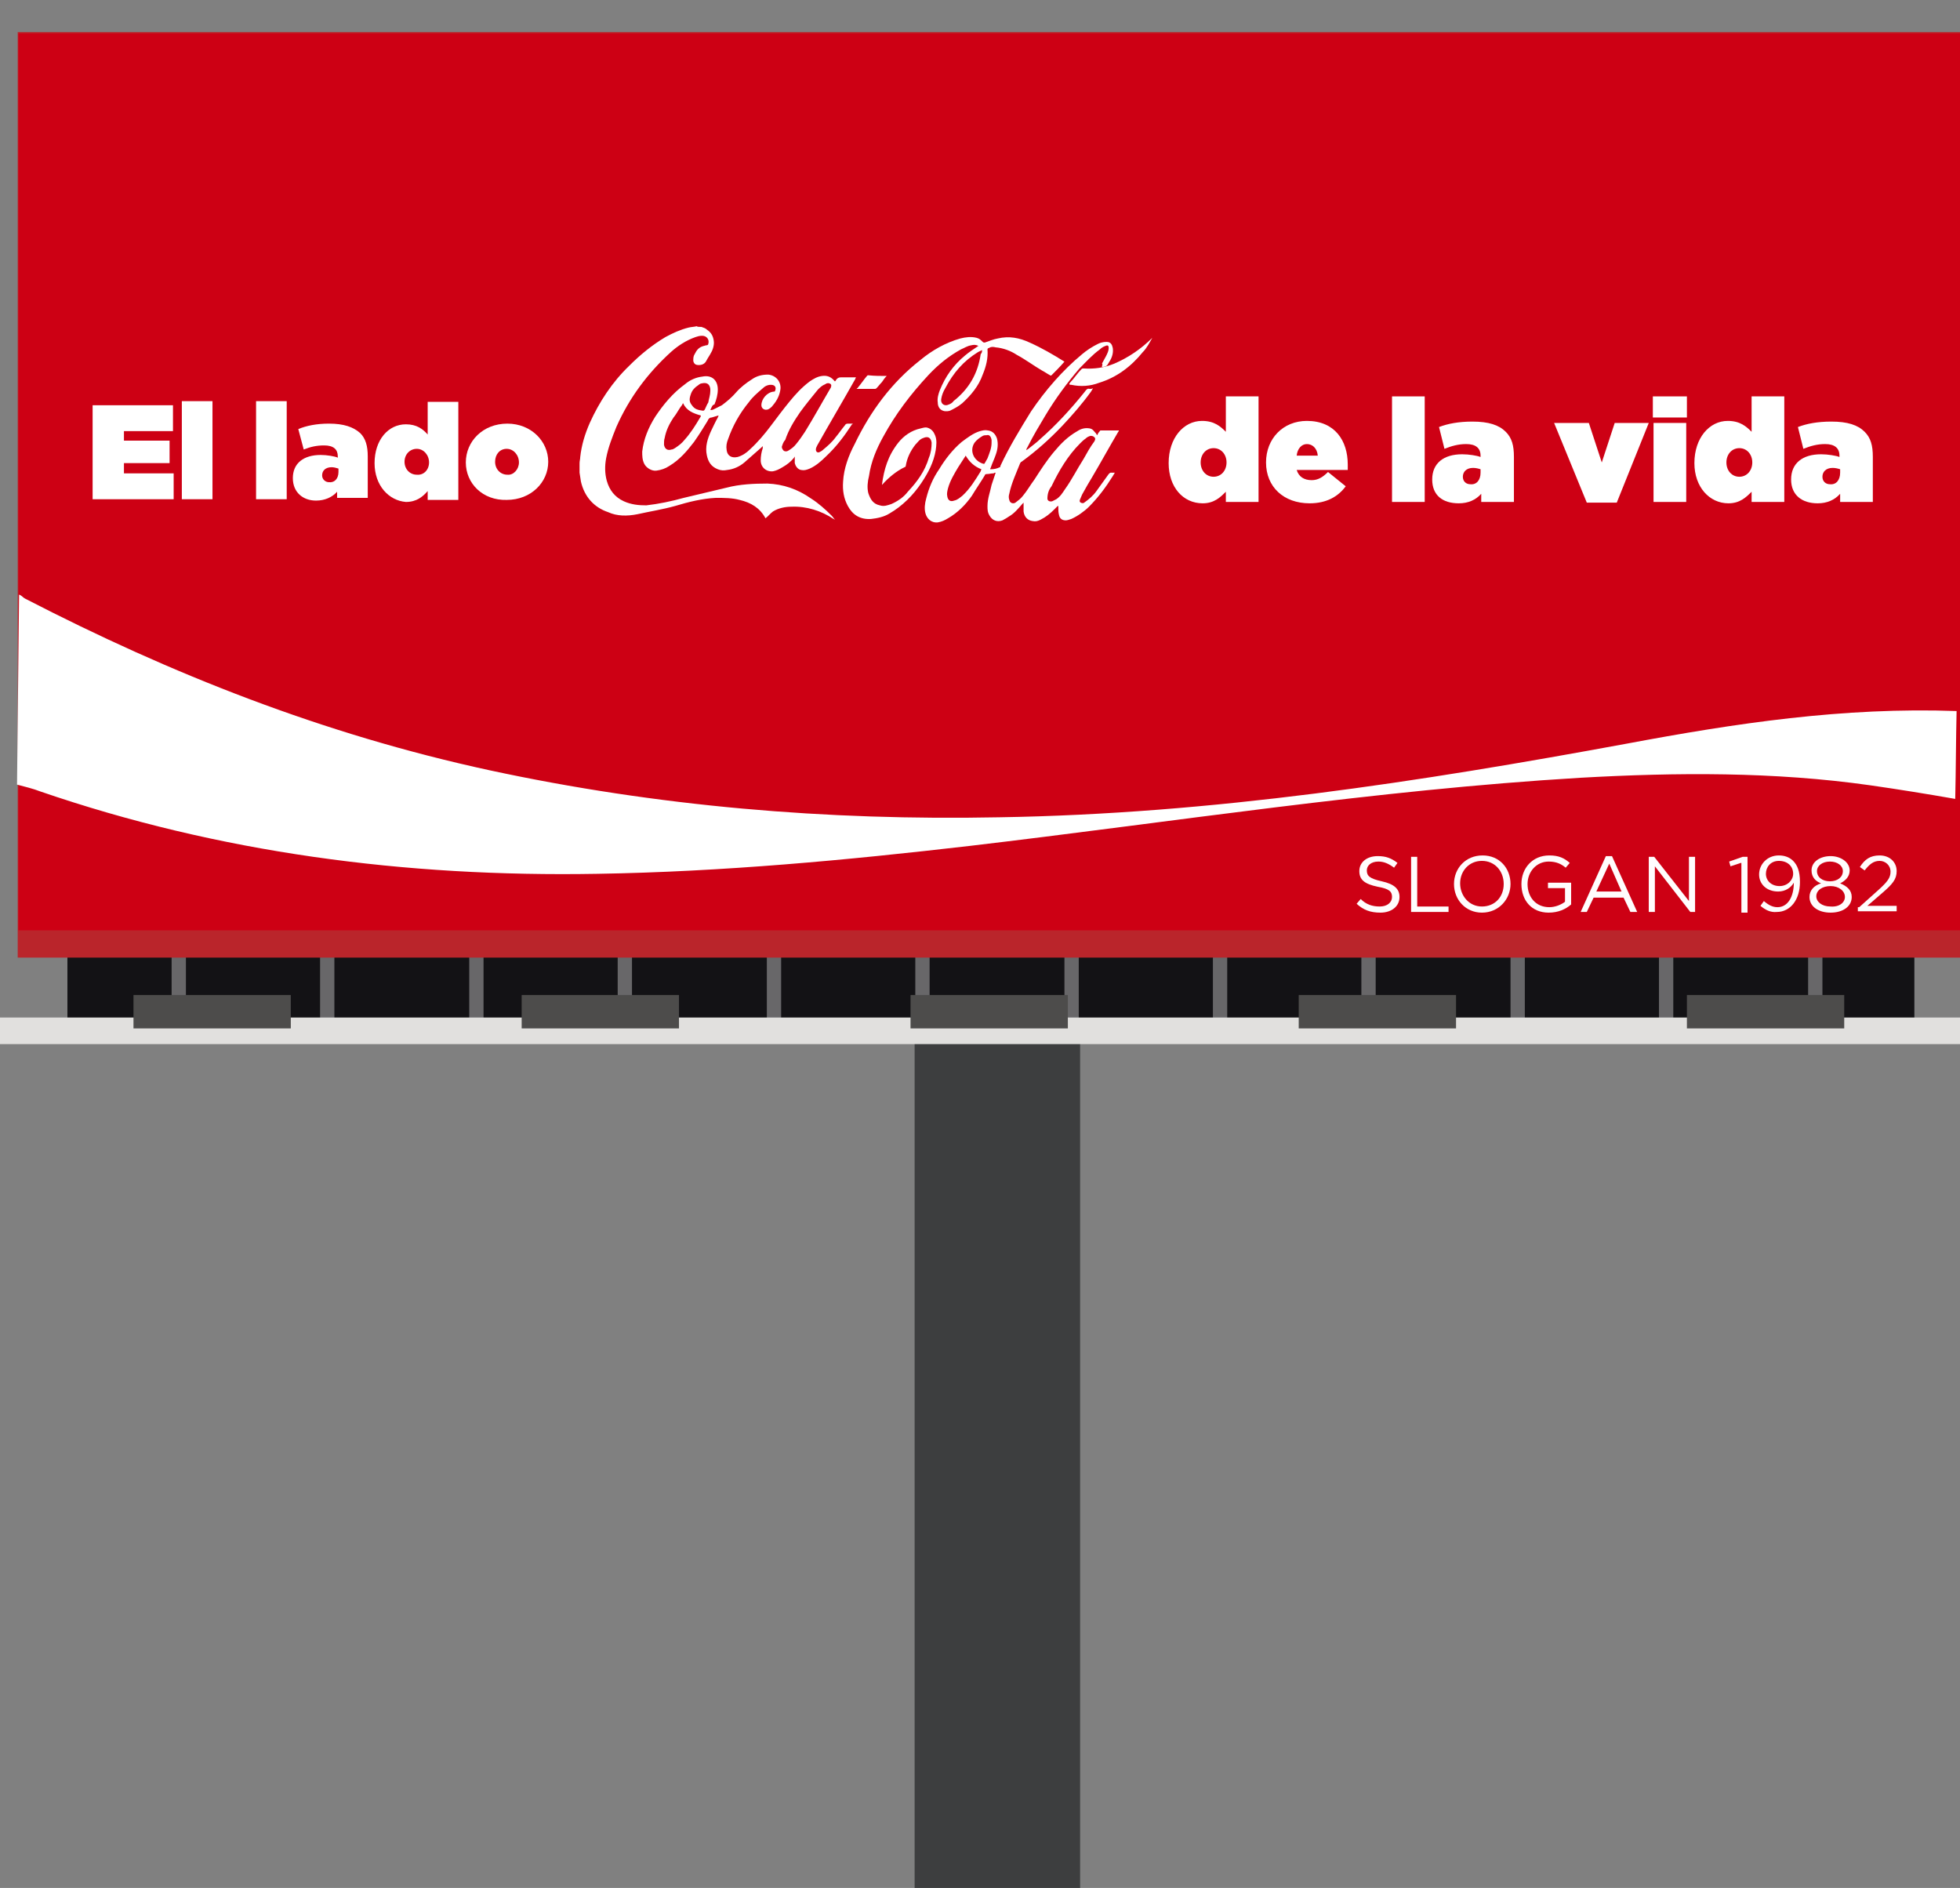 <?xml version="1.0" encoding="utf-8"?>
<!-- Generator: Adobe Illustrator 19.0.0, SVG Export Plug-In . SVG Version: 6.00 Build 0)  -->
<svg version="1.1" id="Layer_1" xmlns="http://www.w3.org/2000/svg" xmlns:xlink="http://www.w3.org/1999/xlink" x="0px" y="0px"
	 viewBox="-1024 767.8 287.8 277.2" style="enable-background:new -1024 767.8 287.8 277.2;" xml:space="preserve">
<rect x="-1024" y="767.8" width="287.8" height="277.2" fill="#808080" stroke="none"/>
<style type="text/css">
	.st0{fill:#3D3E3F;}
	.st1{fill:#131215;}
	.st2{fill:#686769;}
	.st3{fill:#E1E0DE;}
	.st4{fill:#4D4C4B;}
	.st5{fill:#BA252B;}
	.st6{fill:#CD0014;}
	.st7{fill:#FFFFFF;}
	.st8{fill:none;}
	.st9{enable-background:new    ;}
	.st10{fill:#FFFDFD;}
</style>
<rect x="-889.7" y="911.5" class="st0" width="24.3" height="133.5"/>
<rect x="-1014.1" y="902.4" class="st1" width="271.2" height="15.2"/>
<rect x="-998.8" y="902.3" class="st2" width="2.1" height="15.2"/>
<rect x="-977" y="902.3" class="st2" width="2.1" height="15.2"/>
<rect x="-955.1" y="902.3" class="st2" width="2.1" height="15.2"/>
<rect x="-933.3" y="902.3" class="st2" width="2.1" height="15.2"/>
<rect x="-911.4" y="902.3" class="st2" width="2.1" height="15.2"/>
<rect x="-889.6" y="902.3" class="st2" width="2.1" height="15.2"/>
<rect x="-867.7" y="902.3" class="st2" width="2.1" height="15.2"/>
<rect x="-845.9" y="902.3" class="st2" width="2.1" height="15.2"/>
<rect x="-824.1" y="902.3" class="st2" width="2.1" height="15.2"/>
<rect x="-802.2" y="902.3" class="st2" width="2.1" height="15.2"/>
<rect x="-780.4" y="902.3" class="st2" width="2.1" height="15.2"/>
<rect x="-758.5" y="902.3" class="st2" width="2.1" height="15.2"/>
<rect x="-1024" y="917.2" class="st3" width="287.8" height="3.9"/>
<rect x="-1004.4" y="913.9" class="st4" width="23.1" height="4.9"/>
<rect x="-947.4" y="913.9" class="st4" width="23.1" height="4.9"/>
<rect x="-890.3" y="913.9" class="st4" width="23.1" height="4.9"/>
<rect x="-833.3" y="913.9" class="st4" width="23.1" height="4.9"/>
<rect x="-776.3" y="913.9" class="st4" width="23.1" height="4.9"/>
<rect x="-1021.4" y="772.5" class="st5" width="285.2" height="135.9"/>
<rect x="-1021.3" y="772.7" class="st6" width="285.1" height="131.7"/>
<g>
	<g>
		<g id="KRyJ1s.tif_17_">
			<g>
				<path class="st7" d="M-921,815.8c0.3,0.1,0.6,0.2,0.8,0.4c0.6,0.4,0.9,0.9,1,1.6c0.1,0.6-0.1,1.3-0.4,1.8
					c-0.2,0.4-0.5,0.8-0.7,1.2c-0.2,0.4-0.6,0.6-1.1,0.6s-0.7-0.2-0.8-0.6c0-0.4,0-0.7,0.2-1c0.3-0.6,0.6-1,1.3-1.2
					c0.1,0,0.3-0.1,0.4-0.1c0.2,0,0.3-0.1,0.3-0.2c0.2-0.6-0.2-1.2-0.9-1.2c-0.4,0-0.7,0.1-1,0.2c-1.4,0.5-2.6,1.3-3.6,2.2
					c-3.4,3.1-6.1,6.7-8,11c-0.6,1.5-1.2,3-1.5,4.6c-0.2,1.1-0.2,2.2,0.1,3.3c0.4,1.4,1.2,2.4,2.5,3c1.1,0.5,2.2,0.6,3.3,0.6
					c1.8-0.2,3.7-0.6,5.5-1.1c2.1-0.5,4.2-1,6.3-1.5c1.9-0.5,4-0.6,6-0.6c2.3,0.1,4.4,0.8,6.4,2.2c1.1,0.7,2.1,1.6,3,2.5
					c0.2,0.2,0.3,0.4,0.5,0.6c-0.1,0-0.1-0.1-0.2-0.1c-1.8-1.2-4-1.9-6.2-1.8c-0.9,0-1.9,0.2-2.7,0.7c-0.4,0.3-0.7,0.7-1.1,1l0,0
					c-0.8-1.5-2.1-2.3-3.8-2.7c-1.1-0.3-2.3-0.3-3.5-0.3c-2,0.1-4,0.6-6,1.2c-1.8,0.5-3.7,0.8-5.5,1.2c-1.5,0.3-3,0.3-4.3-0.3
					c-2.1-0.7-3.5-2.3-4-4.5c-0.1-0.5-0.1-0.8-0.2-1.3c0-0.1,0-0.1,0-0.2c0-0.4,0-0.7,0-1.2c0-0.3,0.1-0.6,0.1-0.9
					c0.2-1.8,0.7-3.4,1.4-5c1.4-3.1,3.3-6,5.8-8.4c1.6-1.6,3.3-3,5.3-4.2c1.1-0.6,2.2-1.1,3.4-1.4c0.4-0.1,0.8-0.1,1.2-0.2
					C-921.6,815.8-921.3,815.8-921,815.8z"/>
				<path class="st7" d="M-919.7,828c0.2,0,0.3,0,0.5-0.1c0.4-0.2,0.8-0.4,1.2-0.6c0.8-0.6,1.5-1.2,2.1-1.9s1.5-1.4,2.3-1.9
					c0.7-0.5,1.5-0.7,2.4-0.7c1.1,0.1,1.9,1,1.8,2.1c-0.1,0.9-0.5,1.7-1.1,2.4c-0.2,0.3-0.5,0.5-0.7,0.6c-0.5,0.2-1-0.1-1-0.6
					c0-0.9,0.8-1.9,1.8-2c0.1,0,0.2,0,0.2-0.1c0.2-0.4,0.1-0.9-0.6-0.9c-0.5,0-0.9,0.2-1.3,0.6c-0.7,0.6-1.4,1.2-1.9,1.9
					c-1.4,1.7-2.4,3.5-3.1,5.5c-0.2,0.5-0.3,1-0.2,1.6c0.1,0.8,0.7,1.2,1.6,1c0.7-0.2,1.3-0.6,1.8-1.1c1.2-1.1,2.2-2.3,3.1-3.5
					c0.9-1.2,1.8-2.4,2.7-3.5s1.8-2.1,3-3c0.6-0.4,1.1-0.7,1.8-0.8s1.3,0.1,1.8,0.7l0.1,0.1l0.1-0.1c0.2-0.4,0.5-0.5,0.8-0.5
					c0.6,0,1.3,0,1.9,0c0.1,0,0.2,0,0.3,0c-0.1,0.1-0.1,0.3-0.2,0.4c-1.8,3.2-3.7,6.4-5.5,9.6c-0.1,0.2-0.2,0.4-0.2,0.6
					c0,0.3,0.2,0.5,0.5,0.4c0.2-0.1,0.4-0.2,0.6-0.4c0.6-0.5,1.3-1.1,1.8-1.8c0.5-0.6,0.9-1.2,1.4-1.8c0.1-0.2,0.3-0.2,0.5-0.2
					s0.4,0,0.6,0c0,0.1,0,0.1-0.1,0.1c-1.1,1.7-2.3,3.3-3.8,4.7c-0.7,0.7-1.5,1.4-2.4,1.8c-0.5,0.2-0.8,0.3-1.3,0.2s-0.8-0.6-0.9-1
					c0-0.4,0-0.6,0-1c0,0.1-0.1,0.1-0.1,0.2c-0.5,0.6-1,1-1.7,1.4c-0.5,0.3-0.9,0.5-1.4,0.6c-1,0.1-1.8-0.6-1.8-1.6
					c0-0.6,0.1-1.2,0.3-1.8c0-0.1,0-0.2,0-0.3c-0.1,0.1-0.1,0.1-0.2,0.2c-0.8,0.7-1.7,1.5-2.5,2.2c-0.7,0.6-1.6,1-2.5,1.1
					c-0.5,0.1-0.9,0.1-1.4-0.1c-1-0.4-1.4-1.1-1.6-2c-0.3-1.3,0.1-2.5,0.6-3.6c0.3-0.6,0.6-1.3,1-2c0-0.1,0.1-0.1,0.1-0.3
					c-0.4,0.1-0.6,0.2-1,0.3c-0.3,0-0.5,0.2-0.6,0.5c-0.6,1-1.3,2.1-2,3.1c-1,1.3-2.1,2.6-3.6,3.5c-0.6,0.4-1.2,0.6-1.9,0.7
					c-0.7,0.1-1.5-0.4-1.8-1s-0.3-1.2-0.3-1.8c0.2-1.8,0.9-3.5,1.9-5.1c1.2-1.8,2.6-3.5,4.4-4.8c0.7-0.6,1.6-1,2.5-1.1
					c1.4-0.3,2.3,0.5,2.3,1.9c0,0.7-0.2,1.5-0.5,2.2C-919.4,827.2-919.5,827.6-919.7,828z M-909.2,833.4c0,0.2,0.1,0.4,0.3,0.6
					c0.2,0.1,0.4,0.1,0.6,0c0.5-0.3,0.9-0.6,1.2-1c0.5-0.6,0.9-1.2,1.3-1.8c1.3-2.1,2.5-4.3,3.8-6.5c0.1-0.3,0.1-0.5-0.2-0.6
					c-0.2-0.1-0.5,0-0.6,0.1c-0.5,0.2-0.8,0.5-1.1,0.8c-0.9,1.1-1.8,2.2-2.6,3.3c-0.9,1.3-1.7,2.6-2.2,4.1
					C-909,832.7-909.1,833.1-909.2,833.4z M-923.7,827c-0.1,0.1-0.1,0.1-0.1,0.2c-0.5,0.6-0.8,1.3-1.3,1.9c-0.6,0.9-1.1,1.9-1.3,3
					c-0.1,0.3-0.1,0.6-0.1,1c0.1,0.6,0.5,0.9,1.1,0.7c0.2,0,0.3-0.1,0.5-0.2c0.6-0.4,1-0.7,1.4-1.2c0.9-1,1.6-2.1,2.3-3.3
					c0.1-0.1,0.1-0.2,0.1-0.3C-922.2,828.5-923.2,828.1-923.7,827z M-919.7,825.2c0-0.1,0-0.2,0-0.3c-0.1-0.7-0.5-1-1.3-0.8
					c-0.1,0-0.3,0.1-0.4,0.2c-0.6,0.4-1,0.8-1.2,1.5c-0.2,0.6-0.2,1,0.2,1.5c0.4,0.6,0.9,0.7,1.6,0.8c0.1,0,0.2,0,0.3-0.2
					c0.2-0.4,0.3-0.7,0.5-1C-919.9,826.3-919.7,825.8-919.7,825.2z"/>
			</g>
		</g>
		<g id="KRyJ1s.tif_16_">
			<g>
				<path class="st7" d="M-862.2,821.2c0.2-0.4,0.4-0.7,0.6-1.1c0.2-0.4,0.4-0.8,0.4-1.2c0-0.3-0.1-0.5-0.5-0.3
					c-0.3,0.1-0.6,0.3-0.8,0.5c-1.1,0.8-2,1.8-3,2.8c-1.8,2.1-3.5,4.4-5,6.9c-0.9,1.5-1.8,3-2.6,4.6c-0.1,0.2-0.2,0.3-0.2,0.5
					c0.1-0.1,0.2-0.1,0.3-0.2c0.6-0.5,1.2-0.9,1.7-1.4c2.4-2.1,4.6-4.5,6.6-7c0.2-0.3,0.4-0.5,0.7-0.4c0.2,0,0.3,0,0.5-0.1
					c-0.1,0.2-0.2,0.3-0.3,0.5c-1.3,1.8-2.7,3.4-4.2,5c-1.8,1.9-3.8,3.7-6,5.3c-0.1,0-0.1,0.1-0.2,0.2c-0.6,1.5-1.3,3-1.6,4.5
					c-0.1,0.3-0.1,0.6,0,0.9c0.1,0.5,0.6,0.6,0.9,0.4c0.4-0.3,0.8-0.6,1.1-1c0.6-0.7,1.1-1.6,1.7-2.4c0.9-1.4,1.8-2.8,2.9-4.1
					c1-1.2,2-2.2,3.4-3c0.6-0.4,1.2-0.5,1.8-0.4c0.5,0.1,0.6,0.4,0.9,0.7c0.1,0.1,0.1,0.2,0.2,0.3c0.1-0.2,0.2-0.4,0.4-0.6
					c0-0.1,0.1-0.1,0.2-0.1c0.8,0,1.7,0,2.5,0c0,0,0,0,0.1,0c0,0.1-0.1,0.2-0.1,0.2c-1.3,2.2-2.5,4.4-3.8,6.6
					c-0.5,0.8-1,1.7-1.5,2.6c-0.1,0.2-0.2,0.5-0.3,0.7s-0.1,0.4,0.1,0.5c0.2,0.1,0.4,0.1,0.5,0c0.7-0.5,1.3-1,1.8-1.7
					c0.6-0.8,1.2-1.7,1.8-2.5c0.1-0.1,0.2-0.2,0.3-0.2c0.2,0,0.5,0,0.6,0c-0.1,0.2-0.2,0.3-0.3,0.5c-1,1.6-2.1,3.1-3.5,4.5
					c-0.7,0.7-1.7,1.4-2.6,1.8c-0.3,0.1-0.6,0.2-0.8,0.2c-0.6,0-0.9-0.3-1-0.8c-0.1-0.4-0.1-0.7-0.1-1.1c0-0.1,0-0.2,0-0.2
					s0,0-0.1,0c-0.2,0.2-0.3,0.3-0.5,0.5c-0.6,0.6-1.2,1.1-2,1.5c-0.4,0.2-0.7,0.3-1.2,0.2c-0.7-0.1-1.2-0.6-1.3-1.4
					c0-0.3,0-0.6,0-0.9c0-0.1,0-0.2,0-0.4c-0.1,0.1-0.2,0.2-0.2,0.2c-0.6,0.7-1.2,1.4-1.9,1.8c-0.3,0.2-0.6,0.4-1,0.6
					c-0.8,0.3-1.5,0-1.9-0.7c-0.3-0.5-0.3-0.9-0.3-1.4c0-1.1,0.4-2.1,0.6-3.1c0.2-0.6,0.4-1.2,0.6-1.8c-0.1,0-0.2,0-0.3,0.1
					c-0.4,0-0.6,0.1-1,0.1c-0.2,0-0.3,0.1-0.3,0.2c-0.6,1-1.3,2-1.9,3c-0.9,1.3-2.1,2.5-3.5,3.3c-0.5,0.3-0.9,0.5-1.5,0.6
					c-1,0.1-1.6-0.6-1.8-1.3s-0.1-1.5,0.1-2.2c0.4-1.6,1-3,1.9-4.3c0.9-1.5,2-2.9,3.3-4c0.8-0.6,1.7-1.3,2.7-1.6
					c0.4-0.1,0.7-0.2,1.2-0.1c0.7,0.1,1.1,0.6,1.3,1.2c0.2,0.8,0.1,1.6-0.2,2.4c-0.2,0.6-0.5,1.2-0.7,1.8c0,0.1-0.1,0.1-0.1,0.3
					c0.6,0,1-0.1,1.4-0.3c0.1,0,0.1-0.1,0.1-0.2c1.3-2.8,2.9-5.4,4.5-8c2.1-3.1,4.6-6,7.5-8.4c0.7-0.6,1.5-1.1,2.3-1.5
					c0.4-0.2,0.8-0.3,1.3-0.3c0.6,0,0.8,0.4,0.9,0.9c0.1,0.7-0.1,1.4-0.5,2c-0.4,0.7-0.4,0.7-1.1,0.8
					C-862.1,821.2-862.1,821.2-862.2,821.2z M-870.2,841c0,0.3,0.3,0.5,0.7,0.4c0.2-0.1,0.4-0.2,0.6-0.3c0.6-0.4,0.9-0.9,1.3-1.5
					c1-1.4,1.8-3,2.7-4.4c0.5-0.9,1-1.8,1.6-2.6c0.1-0.2,0.2-0.4,0-0.6s-0.4-0.2-0.6-0.2c-0.3,0.1-0.5,0.2-0.7,0.4
					c-0.3,0.2-0.6,0.5-0.8,0.7c-1.8,1.8-3.1,4-4.2,6.3C-870,839.7-870.2,840.3-870.2,841z M-882.2,834.7c-0.4,0.6-0.7,1.1-1.1,1.7
					c-0.6,1-1.2,2-1.5,3.1c-0.1,0.4-0.2,0.8-0.1,1.2c0.1,0.6,0.5,0.8,1,0.6c0.5-0.1,0.8-0.4,1.2-0.7c1.1-1,1.9-2.3,2.7-3.6
					c0-0.1,0.1-0.2,0.1-0.3C-880.9,836.3-881.6,835.7-882.2,834.7z M-878.4,832.8c0-0.1,0-0.3,0-0.4c-0.1-0.6-0.4-0.8-0.7-0.7
					c-0.2,0-0.4,0-0.6,0.1c-0.5,0.3-0.9,0.6-1.2,1c-0.8,1.2-0.1,2.7,1.3,3.1c0.1,0,0.2,0,0.2-0.1c0.1-0.2,0.3-0.5,0.4-0.7
					C-878.7,834.3-878.4,833.6-878.4,832.8z"/>
				<path class="st7" d="M-867.7,820.9c-0.6,0.7-1.3,1.4-1.9,2c0,0-0.2,0.1-0.2,0c-0.4-0.2-0.8-0.5-1.2-0.7
					c-1.2-0.7-2.4-1.6-3.7-2.3c-0.9-0.6-2-1-3.1-1.1c-0.4-0.1-0.7-0.1-1,0.1c-0.1,0-0.2,0.1-0.2,0.2c0.1,1.3-0.2,2.5-0.7,3.7
					c-0.6,1.7-1.7,3-3,4.2c-0.6,0.5-1.2,0.8-1.8,1.1c-1,0.3-1.8-0.2-1.8-1.2c-0.1-0.6,0.1-1.3,0.3-1.8c0.8-2,2-3.7,3.7-5.1
					c0.6-0.5,1.2-0.9,1.8-1.3c0,0,0.1-0.1,0.2-0.1c-0.4-0.2-0.7-0.2-1.1-0.1c-0.6,0.1-1,0.4-1.5,0.6c-1.8,1-3.3,2.2-4.8,3.8
					c-2.6,2.8-4.8,5.7-6.6,9c-1,1.8-1.8,3.7-2.1,5.8c-0.2,0.8-0.3,1.7-0.1,2.5c0.3,0.9,0.7,1.6,1.7,1.8c0.6,0.2,1.1,0,1.7-0.2
					c0.9-0.4,1.8-1,2.4-1.8c1.4-1.5,2.5-3,3.1-5c0.3-0.7,0.4-1.5,0.4-2.2c-0.1-0.7-0.5-1-1.2-0.7c-0.6,0.2-0.8,0.6-1.2,1
					c-0.7,0.9-1.2,1.9-1.4,3.1c0,0.1-0.1,0.2-0.2,0.2c-1.2,0.6-2.3,1.5-3.2,2.5l-0.1,0.1c0.3-2.3,0.9-4.3,2.4-6.2
					c0.8-1,1.9-1.8,3.3-2.1c0.4-0.1,0.7-0.2,1-0.1c0.6,0.2,0.9,0.6,1.1,1.1c0.3,0.7,0.2,1.5,0.1,2.2c-0.3,1.8-1.1,3.3-2.1,4.8
					c-1.2,1.8-2.8,3.4-4.7,4.5c-0.8,0.5-1.8,0.7-2.7,0.8c-1.6,0.1-2.7-0.6-3.4-1.9c-0.6-1.1-0.8-2.3-0.7-3.6
					c0.1-1.9,0.8-3.8,1.7-5.5c2.3-4.8,5.4-9,9.6-12.3c1.8-1.5,3.8-2.6,5.9-3.2c0.8-0.2,1.6-0.3,2.4-0.1c0.4,0.1,0.6,0.3,0.9,0.6
					c0.1,0.1,0.2,0.1,0.3,0.1c0.6-0.2,1.3-0.5,1.9-0.6c1.7-0.4,3.2-0.1,4.7,0.6C-871,818.9-869.3,819.9-867.7,820.9L-867.7,820.9z
					 M-879.8,819.2c-0.2,0.1-0.4,0.2-0.6,0.3c-2.1,1.3-3.6,3-4.8,5.3c-0.3,0.5-0.5,1-0.6,1.6c-0.1,0.7,0.5,1.1,1.1,0.8
					c0.3-0.1,0.6-0.3,0.7-0.5c2.3-1.8,3.6-4.1,4-6.9C-879.8,819.6-879.8,819.4-879.8,819.2z"/>
				<path class="st7" d="M-854.8,817.4c-0.4,0.7-0.8,1.5-1.4,2.1c-1.7,2.1-3.8,3.7-6.4,4.5c-1.3,0.5-2.7,0.6-4.1,0.3h-0.1
					c-0.1,0-0.1,0-0.2-0.1c0-0.1,0.1-0.1,0.1-0.2c0.6-0.6,1.1-1.4,1.7-2c0.1-0.1,0.2-0.1,0.3-0.1c1.6,0.1,3-0.1,4.5-0.7
					C-858.3,820.3-856.4,819-854.8,817.4L-854.8,817.4z"/>
			</g>
		</g>
		<path class="st7" d="M-893.8,823c-0.3,0.3-0.5,0.6-0.7,0.9c-0.3,0.3-0.5,0.6-0.8,0.9c-0.1,0.1-0.2,0.1-0.2,0.1c-0.9,0-1.8,0-2.6,0
			c0,0,0,0-0.1,0c0,0,0-0.1,0.1-0.1c0.5-0.6,0.9-1.2,1.4-1.8c0.1-0.1,0.1-0.1,0.2-0.1C-895.6,823-894.7,823-893.8,823z"/>
	</g>
</g>
<path class="st7" d="M-785.2,877c-30.4,5.6-60.8,10.3-92.1,10.8c-25.3,0.5-50.2-1.6-74.8-6.9c-24.5-5.3-46.9-14.2-68.2-25.2
	c-0.4-0.2-0.4-0.4-0.9-0.6l-0.3,27.9c1.1,0.3,2.4,0.6,3.4,1c26.2,9,53.6,12.6,81.8,12.1c18.4-0.3,36.6-2,54.7-4.1
	c29.8-3.5,59.5-8.2,89.6-10c14.2-0.8,28.5-0.9,42.6,1.1c4.2,0.6,8.5,1.3,12.5,2c0.1-4.3,0.1-8.6,0.2-12.9
	C-753.3,871.6-769.2,874-785.2,877z"/>
<g>
	<path class="st7" d="M-1010.4,827.3h11.8v3.8h-7.2v1.4h6.7v3.3h-6.7v1.5h7.3v3.8h-11.9L-1010.4,827.3L-1010.4,827.3z"/>
	<path class="st7" d="M-997.3,826.7h4.5v14.4h-4.5V826.7z"/>
	<path class="st7" d="M-986.4,826.7h4.5v14.4h-4.5V826.7z"/>
	<path class="st7" d="M-981,838L-981,838c0-2.2,1.6-3.4,4.1-3.4c0.9,0,2.1,0.2,2.5,0.4v-0.2c0-1-0.6-1.6-2-1.6c-1.1,0-2,0.2-3,0.6
		l-0.8-3c1.2-0.5,2.7-0.8,4.5-0.8c2.2,0,3.6,0.5,4.6,1.4c0.8,0.8,1.1,1.9,1.1,3.4v6.1h-4.5V840c-0.7,0.8-1.8,1.3-3.1,1.3
		C-979.5,841.3-981,840.1-981,838z M-974.3,837.1v-0.5c-0.3-0.1-0.7-0.2-1-0.2c-0.9,0-1.4,0.5-1.4,1.2l0,0c0,0.6,0.5,1,1,1
		C-974.9,838.7-974.3,838.1-974.3,837.1z"/>
	<path class="st7" d="M-969,835.8L-969,835.8c0-3.4,2-5.7,4.6-5.7c1.6,0,2.5,0.7,3.2,1.5v-4.8h4.5v14.4h-4.5v-1.3
		c-0.7,0.8-1.6,1.6-3.2,1.6C-966.9,841.3-969,839.1-969,835.8z M-961,835.7L-961,835.7c0-1.1-0.8-2-1.8-2s-1.8,0.8-1.8,1.9l0,0
		c0,1.1,0.8,1.9,1.8,1.9C-961.8,837.6-961,836.8-961,835.7z"/>
	<path class="st7" d="M-955.6,835.7L-955.6,835.7c0-3.1,2.5-5.7,6.1-5.7c3.5,0,6,2.6,6,5.6l0,0c0,3-2.5,5.6-6.1,5.6
		C-953.1,841.3-955.6,838.8-955.6,835.7z M-947.8,835.7L-947.8,835.7c0-1.1-0.8-2-1.8-2s-1.7,0.8-1.7,1.9l0,0c0,1.1,0.8,1.9,1.8,1.9
		C-948.6,837.6-947.8,836.7-947.8,835.7z"/>
</g>
<g>
	<path class="st7" d="M-852.4,835.8L-852.4,835.8c0-3.7,2.2-6.2,4.9-6.2c1.8,0,2.7,0.8,3.5,1.6V826h4.8v15.5h-4.8V840
		c-0.8,0.8-1.7,1.7-3.4,1.7C-850.3,841.7-852.4,839.3-852.4,835.8z M-843.9,835.7L-843.9,835.7c0-1.2-0.8-2.1-1.9-2.1
		s-1.9,0.9-1.9,2.1l0,0c0,1.2,0.8,2.1,1.9,2.1S-843.9,836.9-843.9,835.7z"/>
	<path class="st7" d="M-838.1,835.7L-838.1,835.7c0-3.5,2.5-6.1,6-6.1c4.1,0,6,2.9,6,6.4c0,0.3,0,0.6,0,0.8h-7.5
		c0.3,1,1.1,1.5,2.2,1.5c0.9,0,1.6-0.4,2.4-1.2l2.6,2.1c-1.1,1.5-2.8,2.5-5.3,2.5C-835.5,841.7-838.1,839.3-838.1,835.7z
		 M-830.5,834.7c-0.1-1.1-0.8-1.7-1.6-1.7c-0.8,0-1.4,0.7-1.5,1.7H-830.5z"/>
	<path class="st7" d="M-819.6,826h4.8v15.5h-4.8V826z"/>
	<path class="st7" d="M-813.7,838.2L-813.7,838.2c0-2.4,1.7-3.7,4.4-3.7c1,0,2.2,0.2,2.7,0.4v-0.2c0-1.1-0.7-1.7-2.1-1.7
		c-1.2,0-2.2,0.3-3.2,0.7l-0.8-3.2c1.3-0.5,2.9-0.8,4.9-0.8c2.4,0,3.9,0.5,4.9,1.5c0.9,0.9,1.2,2,1.2,3.7v6.6h-4.8v-1.2
		c-0.8,0.9-1.9,1.4-3.3,1.4C-812.2,841.7-813.7,840.5-813.7,838.2z M-806.6,837.2v-0.5c-0.3-0.1-0.7-0.2-1.1-0.2
		c-1,0-1.5,0.6-1.5,1.3l0,0c0,0.7,0.5,1.1,1.1,1.1C-807.2,839-806.6,838.3-806.6,837.2z"/>
	<path class="st7" d="M-795.8,829.9h5.1l1.9,5.8l1.9-5.8h5l-4.7,11.7h-4.4L-795.8,829.9z"/>
	<path class="st7" d="M-781.3,826h5v3.1h-5V826z M-781.2,829.9h4.8v11.6h-4.8V829.9z"/>
	<path class="st7" d="M-775.2,835.8L-775.2,835.8c0-3.7,2.2-6.2,4.9-6.2c1.8,0,2.7,0.8,3.5,1.6V826h4.8v15.5h-4.8V840
		c-0.8,0.8-1.7,1.7-3.4,1.7C-773,841.7-775.2,839.3-775.2,835.8z M-766.7,835.7L-766.7,835.7c0-1.2-0.8-2.1-1.9-2.1
		c-1.1,0-1.9,0.9-1.9,2.1l0,0c0,1.2,0.8,2.1,1.9,2.1C-767.5,837.8-766.7,836.9-766.7,835.7z"/>
	<path class="st7" d="M-761,838.2L-761,838.2c0-2.4,1.7-3.7,4.4-3.7c1,0,2.2,0.2,2.7,0.4v-0.2c0-1.1-0.7-1.7-2.1-1.7
		c-1.2,0-2.2,0.3-3.2,0.7l-0.8-3.2c1.3-0.5,2.9-0.8,4.9-0.8c2.4,0,3.9,0.5,4.9,1.5c0.9,0.9,1.2,2,1.2,3.7v6.6h-4.8v-1.2
		c-0.8,0.9-1.9,1.4-3.3,1.4C-759.4,841.7-761,840.5-761,838.2z M-753.8,837.2v-0.5c-0.3-0.1-0.7-0.2-1.1-0.2c-1,0-1.5,0.6-1.5,1.3
		l0,0c0,0.7,0.5,1.1,1.1,1.1C-754.4,839-753.8,838.3-753.8,837.2z"/>
</g>
<rect x="-830.5" y="896.1" class="st8" width="94.3" height="12.4"/>
<g class="st9">
	<path class="st10" d="M-824.8,900.5l0.6-0.7c0.8,0.8,1.7,1.1,2.8,1.1c1.1,0,1.8-0.6,1.8-1.4v0c0-0.8-0.4-1.2-2.1-1.5
		c-1.9-0.4-2.7-1-2.7-2.3v0c0-1.3,1.1-2.2,2.7-2.2c1.2,0,2,0.3,2.9,1l-0.5,0.7c-0.8-0.6-1.5-0.9-2.3-0.9c-1.1,0-1.7,0.6-1.7,1.3v0
		c0,0.8,0.4,1.2,2.2,1.6c1.8,0.4,2.6,1.1,2.6,2.3v0c0,1.4-1.2,2.3-2.8,2.3C-822.8,901.8-823.8,901.4-824.8,900.5z"/>
	<path class="st10" d="M-816.8,893.6h0.9v7.3h4.6v0.8h-5.5V893.6z"/>
	<path class="st10" d="M-810.5,897.6L-810.5,897.6c0-2.3,1.7-4.2,4.2-4.2c2.5,0,4.1,1.9,4.1,4.2c0,0,0,0,0,0c0,2.2-1.7,4.2-4.2,4.2
		C-808.8,901.8-810.5,899.9-810.5,897.6z M-803.2,897.6L-803.2,897.6c0-1.9-1.3-3.4-3.2-3.4s-3.2,1.5-3.2,3.3v0
		c0,1.8,1.3,3.4,3.2,3.4S-803.2,899.5-803.2,897.6z"/>
	<path class="st10" d="M-800.6,897.6L-800.6,897.6c0-2.3,1.6-4.2,4.1-4.2c1.4,0,2.2,0.4,3,1.1l-0.6,0.7c-0.6-0.5-1.3-0.9-2.5-0.9
		c-1.8,0-3.1,1.5-3.1,3.3v0c0,1.9,1.2,3.4,3.2,3.4c0.9,0,1.8-0.4,2.3-0.8v-2h-2.5v-0.8h3.4v3.2c-0.8,0.7-1.9,1.2-3.3,1.2
		C-799.1,901.8-800.6,900-800.6,897.6z"/>
	<path class="st10" d="M-788.2,893.5h0.9l3.7,8.2h-1l-1-2.1h-4.4l-1,2.1h-0.9L-788.2,893.5z M-785.9,898.7l-1.8-4.1l-1.9,4.1H-785.9
		z"/>
	<path class="st10" d="M-782,893.6h0.9l5.1,6.5v-6.5h0.9v8.1h-0.7l-5.2-6.7v6.7h-0.9V893.6z"/>
	<path class="st10" d="M-768.4,894.5l-1.5,0.5l-0.2-0.7l2-0.7h0.7v8.2h-0.9V894.5z"/>
	<path class="st10" d="M-765.5,900.8l0.5-0.7c0.7,0.6,1.3,0.9,2,0.9c1.5,0,2.4-1.5,2.4-3.6c-0.4,0.7-1.2,1.3-2.3,1.3
		c-1.7,0-2.8-1.1-2.8-2.5v0c0-1.5,1.2-2.8,2.9-2.8c0.9,0,1.6,0.3,2.1,0.8c0.6,0.6,1,1.5,1,3.1v0c0,2.6-1.4,4.4-3.4,4.4
		C-764,901.8-764.8,901.4-765.5,900.8z M-760.7,896.1L-760.7,896.1c0-1.1-0.8-1.9-2.1-1.9c-1.2,0-1.9,0.9-1.9,1.9v0
		c0,1,0.8,1.8,2,1.8C-761.5,897.9-760.7,897-760.7,896.1z"/>
	<path class="st10" d="M-758.3,899.5L-758.3,899.5c0-1,0.7-1.7,1.7-2c-0.8-0.3-1.4-0.9-1.4-1.9v0c0-1.3,1.3-2.1,2.8-2.1
		s2.8,0.9,2.8,2.1v0c0,0.9-0.6,1.5-1.4,1.9c1,0.4,1.7,1,1.7,2v0c0,1.4-1.3,2.3-3.1,2.3S-758.3,900.9-758.3,899.5z M-753.1,899.5
		L-753.1,899.5c0-0.9-0.9-1.6-2.1-1.6c-1.2,0-2.1,0.6-2.1,1.5v0c0,0.8,0.8,1.5,2.1,1.5C-753.9,901-753.1,900.3-753.1,899.5z
		 M-753.4,895.7L-753.4,895.7c0-0.8-0.8-1.4-1.9-1.4s-1.9,0.6-1.9,1.4v0c0,0.9,0.8,1.5,1.9,1.5S-753.4,896.6-753.4,895.7z"/>
	<path class="st10" d="M-751,901l2.9-2.6c1.2-1.1,1.7-1.7,1.7-2.6c0-1-0.8-1.6-1.6-1.6c-0.9,0-1.5,0.5-2.2,1.4l-0.7-0.5
		c0.7-1.1,1.5-1.7,2.9-1.7c1.5,0,2.5,1,2.5,2.3v0c0,1.2-0.6,1.9-2.1,3.2l-2.2,1.9h4.3v0.8h-5.7V901z"/>
</g>
</svg>
